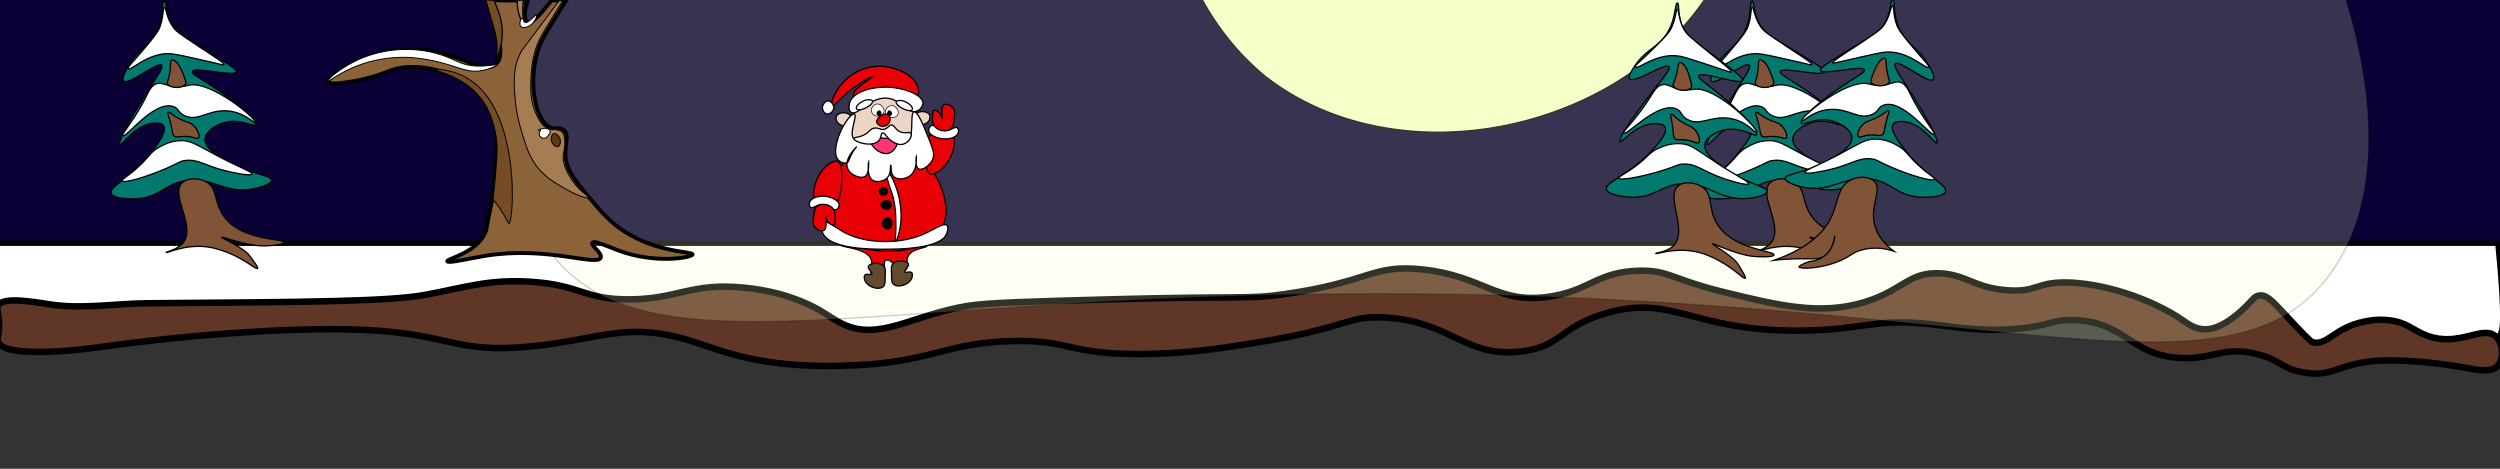 <?xml version="1.0" encoding="utf-8"?>
<!-- Generator: Adobe Illustrator 26.0.3, SVG Export Plug-In . SVG Version: 6.00 Build 0)  -->
<svg version="1.1" id="Ebene_1" xmlns="http://www.w3.org/2000/svg" xmlns:xlink="http://www.w3.org/1999/xlink" x="0px" y="0px"
	 viewBox="0 0 1920 360" style="enable-background:new 0 0 1920 360;" xml:space="preserve">
<rect x="0" y="0" width="1920" height="360" fill="#333333" stroke="none"/>
<style type="text/css">
	.st0{fill:#0A0035;}
	.st1{fill:#FFFFFF;stroke:#000000;stroke-width:4;stroke-miterlimit:10;}
	.st2{fill:#603726;stroke:#000000;stroke-width:5;stroke-miterlimit:10;}
	.st3{fill:#F5FFC9;stroke:#000000;stroke-miterlimit:10;}
	.st4{opacity:0.2;fill:#F5FFC9;stroke:#000000;stroke-miterlimit:10;}
	.st5{fill:#8C6239;stroke:#000000;stroke-width:3;stroke-miterlimit:10;}
	.st6{fill:#A67C52;stroke:#000000;stroke-miterlimit:10;}
	.st7{fill:#A67C52;stroke:#000000;stroke-width:0.75;stroke-miterlimit:10;}
	.st8{fill:#754C24;stroke:#000000;stroke-width:0.75;stroke-miterlimit:10;}
	.st9{fill:#754C24;stroke:#000000;stroke-miterlimit:10;}
	.st10{fill:#603813;stroke:#000000;stroke-width:0.75;stroke-miterlimit:10;}
	.st11{fill:#FFFFFF;stroke:#000000;stroke-width:0.75;stroke-miterlimit:10;}
	.st12{fill:#01796F;stroke:#000000;stroke-miterlimit:10;}
	.st13{fill:#FFFFFF;stroke:#000000;stroke-miterlimit:10;}
	.st14{fill:#815438;stroke:#000000;stroke-miterlimit:10;}
	.st15{fill:#E90006;stroke:#000000;stroke-miterlimit:10;}
	.st16{fill:#EDD4C5;stroke:#000000;stroke-miterlimit:10;}
	.st17{fill:#FF3573;stroke:#000000;stroke-miterlimit:10;}
	.st18{fill:#FFFFFF;stroke:#000000;stroke-width:0.5;stroke-miterlimit:10;}
	.st19{stroke:#000000;stroke-miterlimit:10;}
	.st20{fill:#624A2E;stroke:#000000;stroke-miterlimit:10;}
</style>
<rect y="-0.2" class="st0" width="1922" height="233.4"/>
<path class="st1" d="M-1.7,186.9c321,0,642,0,963,0c414.8,0,957,0,957,0s0,0,0,0.1c6,62,3.6,67.6,1,70.9c-7.5,9.7-22.8,9.3-37,9
	c-29.6-0.7-34.5-17.8-57-14c-25.1,4.2-32.5,20.9-49,17c-20.1-4.8-21.1-32.7-38-34c-14.7-1.1-17.2,19.9-37,24
	c-15.9,3.3-21.7-8.7-64-25c-17.3-6.7-25.9-10-36-11c-27-2.7-34.4,8.8-60,6c-21.3-2.3-22.3-10.9-41-13c-24.2-2.7-32,10.7-61,20
	c-56.6,18.2-116.2-4.2-129-9c-19.6-7.4-20.6-11.2-34-13c-33.6-4.5-48.8,16.8-82,21c-30,3.8-37.4-10.9-75-19
	c-44.4-9.5-54.5,6.7-133,16c-14.5,1.7-58.3,2.5-146,4c-79.2,1.4-84.4,0.4-103,5c-36.4,8.9-53.1,21.5-83,16
	c-26.6-4.9-26.3-17.3-55-26c-35.3-10.7-48,4.3-100,5c-46,0.6-46.8-10.9-99-13c-27.6-1.1-28.5,2.1-98,9c-58.3,5.8-95.7,9.6-145,9
	c-31.9-0.4-36.3-2.1-74-2c-39.3,0.2-85,2.3-85,2C-1.7,241.9-1.7,241.9-1.7,186.9z"/>
<path class="st2" d="M-1.7,261.9c3.7,15.3,76,5,76,5c67.4-9.6,141.8-14.9,191-14c82.4,1.4,79.7,19.6,144,13c48.4-5,69.6-17.3,111-7
	c21.8,5.4,35.9,13.8,70,19c8.5,1.3,27.4,3.8,57,3c69.2-1.8,77.6-18.2,132-19c43.4-0.6,40,9.8,94,10c36.4,0.1,65.7-4.5,93-9
	c70.8-11.6,68.3-20.9,98-19c51,3.3,61.1,31.1,104,26c30.8-3.6,28.9-18.4,64-29c52.6-15.9,67,14.3,153,13c46-0.7,54.1-9.5,97-5
	c18.9,2,34.5,5.5,61,4c31.7-1.8,31.4-8.1,51-7c39,2.1,41.9,26.9,80,29c25.7,1.4,33-9.4,59-3c18.3,4.5,18.2,10.8,35,14
	c24.2,4.6,28.2-7.8,61-9c13.8-0.5,37.1,0.8,61,5c12.4,2.2,22.8,4.7,28-1c4.6-5.1,4.5-16.3-1-22c-10.1-10.3-27.8,8.1-53-1
	c-11.2-4-15.5-10.5-30-12c-8.2-0.9-14.6,0.3-18,1c-23.6,4.6-28.6,18.7-40,16c-1.8-0.4-8.6-7.6-22-22c-9.3-10-13.6-14.6-19-14
	c-3.7,0.4-5,3-10,8c-3.5,3.5-17.6,17.5-31,18c-7.9,0.3-13.8-4.1-18-7c-25.4-17.4-62.8-28.8-90-29c-22.9-0.1-22.1,7.8-45,6
	c-25.1-2-31.2-11.9-51-13c-24.3-1.3-28.8,13-58,22c-34.5,10.6-66.8,2.6-110-8c-38.5-9.5-40.6-16.4-63-16c-32.8,0.6-38.5,15.6-70,20
	c-40,5.6-49.9-16-97-21c-38.7-4.1-39.6,9.6-106,19c-29.3,4.1-26.5,1.1-135,4c-61.4,1.7-92.2,2.5-108,5c-42,6.7-67.8,27.4-96,14
	c-10.1-4.8-15.8-11.3-34.5-18.5c-7.8-3-21.7-7.6-41.5-9.5c-40.8-4-50.4,8.8-88,9c-35.1,0.2-36.6-10.9-75.5-13.5
	c-32.2-2.1-50.1,4.2-81,10c-27.3,5.1-89.3,5.6-213.5,6.5c-24.7,0.2-49.6,4.6-74,1c-12.3-1.8-37.5-6.6-41,1c-1.2,2.6,0.9,4.9,1,14
	C-0.6,257-2.2,259.7-1.7,261.9z"/>
<path class="st3" d="M921.2-4.2c12.5,24,29.4,45.3,50.1,62.5c100.5,78.9,270.4,45,340.4-62.5"/>
<path class="st4" d="M408.2-4.2c-21.2,69.6-24.2,140,9.6,191.1c77.9,117.6,278.7,22.8,771.5,41c375.6,13.9,527.9,78.9,599.1-15.9
	c40.3-53.6,37.3-135.5,12.2-215.7"/>
<g id="Baum">
	<path class="st5" d="M455.7,155.5c-13.8-16.3-21.3-25.2-21.5-37.4c-0.2-8,3-14.4-1-18c-2.9-2.6-6.3-0.8-10-2
		c-12.6-4.1-19.6-40.3-7-67c1.8-3.8,6.2-10.9,15-25c1.3-2.1,2.4-3.9,3.4-5.4c-0.4,0-0.8,0-1.2-0.1c-3.2-0.2-6.4-0.3-9.7-0.4
		c-2,2.6-4.2,5.3-6.5,7.9c-4.9,5.7-9.4,10.2-12,9c-1.8-0.8-2.1-4.2-2-7c0.1-3.5,0.6-6.8,1.4-10.1c-4.5,0.1-9,0.4-13.6,0.4
		c-5.4,0.1-10.8-0.3-16.2-0.6c8.8,28,13,43.2,6.2,49.3c-11.1,10.1-32.8-14.2-72-11c-31.5,2.5-58.2,21.4-57,25c0.8,2.6,16.9-0.3,21-1
		c14-2.5,23.4-6.7,27-8c22.9-8.5,63,3.5,77,28c6.5,11.3,5,28.2,2,62c-0.6,7-1.5,12.3-2.5,16.5c-2.2,9.8-2.6,14.8-3.5,17.3
		c-6.5,16.5-30.1,20.7-29.5,22.8c0.5,1.8,17.2-2.3,28.4-4.1c48-8.1,87,8.5,89.5,1.2c1.2-3.6-7.9-9.2-6.5-11.3
		c1.4-2.2,12.4,3.1,20.1,5.9c28.5,10.6,56.6,5.4,56.9,3c0.3-2.6-32.4-0.8-59.9-23.1C465,166.5,459.9,160.4,455.7,155.5z"/>
	<path class="st6" d="M425.4,101.6c-2.2-0.3-3.8,1.8-4,2c-1.5,2-1.5,5,0,7c1.6,2.2,5.1,3.4,7,2c2.1-1.6,1.2-5.3,1-6
		C429.3,106,428.3,102,425.4,101.6z"/>
	<path class="st7" d="M438.8,137.6c-2.9-4.6-7.5-12.1-6-20c0.4-1.9,1.3-4.8,1-9c-0.2-2.8-0.4-5.2-2-7c-2.7-3-6.5-1.2-11-3
		c-4.6-1.9-6.7-6.2-9-11c-4.7-9.8-4.4-19.1-4-28c0.2-4.6,0.6-11.5,3-20c2.5-8.6,5.6-13.7,17-32c1.6-2.6,3.1-4.9,4.4-7
		c-1-0.1-1.9-0.1-2.8-0.1c-2.2,2.9-4.7,6.3-7.6,10.2c-9,12.1-12,16-12,16c-8.9,11.9-8.9,11.8-9,12c-7.4,12.5-6.2,26.5-5,39
		c1,10.6,3.3,18.3,5,24c3.5,11.6,6,19.8,13,28c5.7,6.7,11.7,10.3,18,14c9.2,5.5,19.2,9.3,20,8C452.5,150.4,444.8,147.2,438.8,137.6z
		"/>
	<path class="st6" d="M402,0c-1.5,0-3.1,0.1-4.6,0.2c-0.2,1.7-0.2,3.5,0.1,5.3c0.6,5.8,3,11.2,4,11C402.6,16.3,400.6,9.4,402,0z"/>
	<path class="st8" d="M378.6,153.3c0.6-5,1.3-12,2.1-20.6c0.8-11.1,1.3-16.6,1-21.8c-0.1-1-1.1-17.5-9.3-30.9
		c-13.1-21.5-38.4-25.2-38.1-26.3c0.3-0.9,15.4-0.7,28.8,9.2c37.1,27.4,31.3,108.1,27.8,108.8c-0.7,0.1-1.3-3.1-6.2-10.3
		C382.6,157.9,380.3,155.1,378.6,153.3z"/>
	<path class="st9" d="M379.4,0.2c-2.1-0.1-4.2-0.2-6.4-0.3c2.2,7.5,4.3,15.1,6.5,22.6c0.3,1.1,1.6,5.4,2,11c0.3,3.5,0.1,5.9,0,7
		c-0.4,3.9-1.2,5.9-1,6c0.3,0.1,4.1-7.3,5-17c0.2-1.6,0.4-4.8,0-9C384.7,13.1,382.5,7.4,379.4,0.2z"/>
	<path class="st10" d="M425.4,102.6c-1.5,0.4-2.3,3-2,5c0.4,2.9,3.2,5.5,5,5c1.4-0.4,2-2.5,2-4C430.4,105.3,427.3,102.1,425.4,102.6
		z"/>
	<path class="st11" d="M251.3,62.7c0.5,0.8,12.2-9.6,32-15.1c11.7-3.3,21.8-3.6,27.3-3.6c8.1,0.1,14.1,1.2,18.7,2
		c21.9,4,28.2,10.7,41.5,8.1c5.6-1.1,10.5-3.4,10.4-4.1c-0.2-0.9-7.9,1.4-17.2,0.6c-10.2-0.9-13.8-4.6-24.3-8.2
		c-13.2-4.5-24.5-4.5-29.6-4.4c-19.1,0.3-33,6.8-37.6,9.1C259.5,53.4,250.8,62,251.3,62.7z"/>
	<path class="st11" d="M412.1,11.4c-0.8-0.6-6.4,7.1-9.1,5.7c-1.4-0.7-1.1-3.3-1.8-3.3c-1,0-3,4.6-1.2,6.5c1.4,1.5,4.4,0.5,5,0.3
		C410.4,18.8,412.8,11.9,412.1,11.4z"/>
	<path class="st11" d="M422.5,100.6c0.3,1-0.4,2-1.1,3c-0.9,1.2-1.8,2.5-3.3,2.6c-1.6,0.2-3.4-1-3.9-2.4c-0.6-2,1.4-4,0.9-4.4
		c-0.5-0.4-2.1,0.8-2.1,0.9c0.1,0.1,3.1-2.3,6.5-1.7C419.8,98.7,422.1,99.1,422.5,100.6z"/>
</g>
<g>
	<path class="st12" d="M1337.6,28.1c-6.2,9.4-13.8,11.2-20.9,25c-1.8,3.2-3.8,7.6-2.4,9.1c3.8,3.8,25.9-15.3,29.1-12.1
		c2.1,2.1-5.6,11.5-17.6,31.5c-12.6,20.6-15.6,28.8-14.4,29.4c1.8,1.2,11.5-15.6,26.5-16.5c1.8,0,5.6-0.3,7.1,2.1
		c2.9,4.4-4.7,14.4-8.5,19.1c-16.5,21.2-33.2,27.3-31.7,32.6c1.5,4.7,15.9,4.4,17.6,4.4c20.3-0.6,22.9-11.5,39.7-14.1
		c21.2-3.2,30.9,12.1,55.3,5.6c1.5-0.3,10.6-2.9,10.6-5.9c0-3.8-15.9-4.1-34.1-14.4c-7.3-4.4-17.6-10.3-17-17.3
		c0.6-6.2,8.8-10.9,15.3-12.6c12.3-3.2,22,3.8,23.5,1.8c1.5-2.4-8.8-11.8-18.8-19.4c-17.9-13.8-30.6-18.8-29.7-21.5
		c1.2-4.1,32.3,4.4,33.8,0.3c0.3-1.2-0.9-2.9-20.6-15c-19.7-12.1-24.1-13.5-28.2-20.3c-5.9-9.4-4.7-19.1-6.5-19.1
		C1342.9,0.8,1346.2,15.2,1337.6,28.1z"/>
	<path class="st13" d="M1318,52.8c-0.9-1.2,3.8-5,15.6-19.4c5.9-7.3,7.9-10,9.1-13.8c2.6-7.6,1.8-13.8,2.9-13.8
		c1.5-0.3,1.5,7.1,6.2,14.1c2.6,4.1,5,5.6,21.8,16.8c12.3,7.9,18.5,12.1,17.9,12.9c-0.3,0.3-1.2,0-1.8,0c-8.2-1.8-30.6-7.3-37.9-8.2
		C1333.8,39.3,1319.4,55.2,1318,52.8z"/>
	<path class="st13" d="M1313.8,104.2c-1.5-1.2,7.6-10,17-28.5c2.9-5.9,4.7-10.3,9.1-11.5c4.7-1.2,7.9,2.6,16.5,2.4
		c4.1,0,6.8-0.9,8.2-1.2c16.8-3.5,52.3,26.2,50.6,28.5c-0.9,1.2-8.2-8.2-22.3-8.8s-21.8,8.5-31.7,3.8c-5.3-2.4-4.4-5.6-8.8-7.1
		C1337.6,76.9,1316.2,106.3,1313.8,104.2z"/>
	<path class="st13" d="M1313.2,138.9c-0.6-1.2,4.4-3.2,12.9-11.2s8.2-10,14.1-13.8c2.1-1.2,9.1-5.9,18.5-5.9
		c7.1,0,11.2,2.9,21.8,8.5c21.8,12.1,32.9,15.3,32.3,17.1c-0.6,2.1-16.2-1.5-17.6-1.8c-18.5-4.1-23.2-10-33.8-8.5
		c-4.4,0.6-3.8,1.5-14.7,6.2C1331.8,136,1314.4,141,1313.2,138.9z"/>
	<path class="st14" d="M1351.5,46c1.2-0.6,2.9,1.2,4.1,2.4c1.2,1.5,2.4,2.9,4.7,8.8c1.5,4.1,2.4,6.2,1.8,7.1
		c-1.8,3.8-11.8,3.8-13.8,0.3c-0.9-1.5,0.6-2.6,1.5-8.2C1350.9,49.9,1350,46.6,1351.5,46z"/>
	<path class="st14" d="M1347.1,193.9c-0.3-0.6,8.5-1.8,13.2-7.6c9.7-12.9-10-36.2-1.2-45.6c4.1-4.4,12.9-4.1,18.5-1.2
		c9.4,5,5.9,16.2,14.1,27c13.8,18.8,46.2,16.5,45.9,19.7c-0.3,1.5-6.2,2.1-10,2.4c-6.2,0.6-10.9,0-12.6-0.3
		c-13.8-2.1-25.3-6.8-25.3-6.2c20.2,13.4,24.5,17.2,24.1,17.9c-0.5,0.9-8.7-3.6-24.7-7.9c-4.9-1.3-7.9-2.3-11.5-2.6
		C1360.6,187.7,1347.3,194.8,1347.1,193.9z"/>
	<path class="st14" d="M1348.5,86.3c-0.9,0.6,0.9,3.2,2.4,10.3c1.2,5.3,0.9,6.8,2.4,7.9c2.1,1.5,3.8,0,9.4,0.3
		c5.9,0.3,7.9,2.4,9.1,1.2c1.5-1.8-0.9-7.6-5-10.6c-1.8-1.2-2.6-1.2-5.6-2.4C1352.9,90.1,1350,85.4,1348.5,86.3z"/>
</g>
<g>
	<path class="st12" d="M1453.4-0.4c-1.8,0-0.6,9.7-6.5,19.1c-4.1,6.8-8.5,8.2-28.2,20.3c-19.7,12.1-20.9,13.8-20.6,15
		c1.5,4.1,32.6-4.4,33.8-0.3c0.9,2.6-11.8,7.6-29.7,21.5c-10,7.6-20.3,17.1-18.8,19.4c1.5,2.1,11.2-5,23.5-1.8
		c6.5,1.8,14.7,6.5,15.3,12.6c0.6,7.1-9.7,12.9-17.1,17.3c-18.2,10.3-34.1,10.6-34.1,14.4c0,2.9,9.1,5.6,10.6,5.9
		c24.4,6.5,34.1-8.8,55.3-5.6c16.8,2.6,19.4,13.5,39.7,14.1c1.8,0,16.2,0.3,17.6-4.4c1.5-5.3-15.3-11.5-31.7-32.6
		c-3.8-4.7-11.5-14.7-8.5-19.1c1.5-2.4,5.3-2.1,7.1-2.1c15,0.9,24.7,17.6,26.5,16.5c1.2-0.6-1.8-8.8-14.4-29.4
		c-12.1-20-19.7-29.4-17.6-31.5c3.2-3.2,25.3,15.9,29.1,12.1c1.5-1.5-0.6-5.9-2.4-9.1c-7.1-13.8-14.7-15.6-20.9-25
		C1452.8,14,1456.1-0.4,1453.4-0.4z"/>
	<path class="st13" d="M1447.3,40.1c-7.3,0.9-29.7,6.5-37.9,8.2c-0.6,0-1.5,0.3-1.8,0c-0.6-0.9,5.6-5,17.9-12.9
		c16.8-11.2,19.1-12.6,21.8-16.8c4.7-7.1,4.7-14.4,6.2-14.1c1.2,0,0.3,6.2,2.9,13.8c1.2,3.8,3.2,6.5,9.1,13.8
		c11.8,14.4,16.5,18.2,15.6,19.4C1479.6,54,1465.2,38.1,1447.3,40.1z"/>
	<path class="st13" d="M1446.7,80.7c-4.4,1.5-3.5,4.7-8.8,7.1c-10,4.7-17.6-4.4-31.7-3.8c-14.1,0.6-21.5,10-22.3,8.8
		c-1.8-2.4,33.8-32,50.6-28.5c1.5,0.3,4.1,1.2,8.2,1.2c8.5,0.3,11.8-3.5,16.5-2.4c4.4,1.2,6.2,5.6,9.1,11.5
		c9.4,18.5,18.5,27.3,17.1,28.5C1482.8,105.1,1461.4,75.7,1446.7,80.7z"/>
	<path class="st13" d="M1452.3,128.3c-10.9-4.7-10.3-5.6-14.7-6.2c-10.6-1.5-15.3,4.4-33.8,8.5c-1.5,0.3-17.1,3.8-17.6,1.8
		c-0.6-1.8,10.6-5,32.3-17.1c10.6-5.6,14.7-8.5,21.8-8.5c9.4,0,16.5,4.7,18.5,5.9c5.9,3.8,5.6,5.9,14.1,13.8s13.5,10,12.9,11.2
		C1484.6,139.8,1467.2,134.8,1452.3,128.3z"/>
	<path class="st14" d="M1449.3,55.1c0.9,5.6,2.4,6.8,1.5,8.2c-2.1,3.5-12.1,3.5-13.8-0.3c-0.6-0.9,0.3-2.9,1.8-7.1
		c2.4-5.9,3.5-7.3,4.7-8.8c1.2-1.2,2.9-2.9,4.1-2.4C1449,45.4,1448.1,48.7,1449.3,55.1z"/>
	<path class="st14" d="M1428.4,192.4c-6.4,2.1-6.9,4.2-14.7,7.6c-15.3,6.8-31.7,6.7-32.1,5c-0.1-0.5,1.2-1.7,8.1-4.2
		c2.1-0.1,6.7-0.7,11.1-4c7.6-5.6,8.3-14.5,8.4-15.9c-1.6,9.8-5.3,14-8.4,15.9c-5.4,3.3-10.8,1.3-27.6,2.2
		c-4.5,0.2-8.2,0.6-10.7,0.9c28.9-10.2,40-23.7,44.6-34.6c4.4-10.3,4.6-22.2,14.1-27c5.7-2.9,14.5-3.2,18.5,1.2
		c6.1,6.7-3.9,18.3,0.1,33.4c2.5,9.6,9.4,16,14.7,20C1448.2,190.9,1438.6,189.1,1428.4,192.4z"/>
	<path class="st14" d="M1437.8,91.9c-2.9,1.2-3.8,1.2-5.6,2.4c-4.1,2.9-6.5,8.8-5,10.6c1.2,1.2,3.2-0.9,9.1-1.2
		c5.6-0.3,7.3,1.2,9.4-0.3c1.5-1.2,1.2-2.6,2.4-7.9c1.5-7.1,3.2-9.7,2.4-10.3C1449,84.2,1446.1,88.9,1437.8,91.9z"/>
</g>
<g>
	<path class="st15" d="M645.7,188.1c0,2.1,20.6,2.1,23.5,11.5c1.5,4.7-2.1,9.1,0.3,11.2c1.8,1.5,6.2,0.6,8.2-1.8
		c2.6-3.2,0.3-7.9,2.6-9.1c1.2-0.6,3.2,0.3,3.5,0.6c3.5,1.8,2.6,6.2,5.6,7.6c1.8,0.9,4.7,0.6,6.2-0.9c2.6-2.4,0-5.9,1.5-9.7
		c2.4-6.8,14.7-7.1,14.7-8.5C711.5,185.4,645.7,185.1,645.7,188.1z"/>
	<path class="st15" d="M722.7,176.3c-14.7,23.5-72.3,22.3-85.8-3.8c-8.8-17.6,3.8-42.9,19.4-55.6c4.4-3.5,15.9-12.9,30.3-10.6
		c9.4,1.5,15.6,7.6,19.7,11.8C719.2,131.3,733.6,158.7,722.7,176.3z"/>
	<path class="st13" d="M711.8,178.7c-18.8,9.4-48.5,9.4-66.1-1.8c-5-2.9-10.9-7.9-13.5-6.2c-1.8,1.2-1.5,5.3-0.6,7.6
		c5.3,15,47,13.2,58.8,12.9c30.6-1.2,35.3-8.8,36.2-10.9c1.2-2.1,2.1-5.9,0.6-7.3C724.7,171,717.7,176,711.8,178.7z"/>
	<path class="st13" d="M679.5,128.4c-0.9,0.3,1.8,8.2,2.9,12.3c1.8,6.2,2.4,6.5,3.2,9.7c2.1,7.6,2.4,14.1,2.4,20.6
		c0.3,9.1-0.9,14.4-0.3,14.4c0.9,0.3,3.2-6.5,4.1-14.1c0,0,1.8-13.8-4.1-28.8c-1.5-4.1-3.2-7.3-4.4-9.1
		C681.8,130.7,680.4,128.4,679.5,128.4z"/>
	<path class="st16" d="M651,104.3c1.5,13.8,15.3,20.3,16.2,20.9c10,4.7,24.4,4.1,33.2-5c10.3-10.6,8.5-27.6-0.6-37.3
		c-0.3-0.3-10-10.3-23.8-8.5C661.2,76.4,649.5,90.2,651,104.3z"/>
	<path class="st16" d="M701.2,94.6c1.8,2.6,10,2.1,12.3-2.1c0.6-1.2,1.2-2.9,0.3-4.4c-1.5-2.4-5.9-3.2-9.1-1.5
		C701.5,88.4,699.8,92.8,701.2,94.6z"/>
	<path class="st16" d="M655.1,95.5c-1.8,2.6-10,2.1-12.3-2.1c-0.6-1.2-1.2-2.9-0.3-4.4c1.5-2.4,5.9-3.2,9.1-1.5
		C654.8,89.3,656.2,93.4,655.1,95.5z"/>
	<path class="st15" d="M713.9,133.1c-1.2-0.6-2.6-2.1-2.6-10.9c0-3.5,0.3-19.7,5.3-20.6c1.8-0.3,2.1,1.2,5.6,2.4
		c5.3,1.8,7.6-0.6,9.4,0.6c4.1,2.9-0.9,22-12.1,27.9C715.9,134.3,714.5,133.7,713.9,133.1z"/>
	<path class="st13" d="M725,100.2c-4.7-0.3-6.8-4.7-9.4-3.8c-1.5,0.3-2.4,2.4-2.4,3.8c0.3,3.5,5.9,5.6,9.1,6.2
		c5,0.9,12.1-0.3,13.5-4.1c0.6-1.2,0.6-3.2-0.6-4.1C733.3,96.6,730,101,725,100.2z"/>
	<path class="st13" d="M695.9,109c-4.4,2.1-8.2-6.5-18.2-7.3c-10.9-1.2-17.3,7.9-21.5,5.3c-5-3.2,2.6-18.2,0-19.4
		c-2.1-1.2-10.6,9.4-13.5,21.8c-2.4,9.4,0.3,12.3,0.9,13.2c1.8,2.1,4.7,3.2,6.8,2.4c1.5-0.6,1.5-2.1,3.2-5.9
		c2.1-4.1,4.4-6.5,4.4-6.5s-9.4,8.8-7.3,15.9c1.5,5.6,9.7,9.1,13.5,7.1c4.1-2.6,2.6-12.6,2.9-12.6s-2.1,11.8,2.9,15.3
		c2.9,2.1,8.8,1.2,11.5-1.8c3.2-3.5,2.1-9.7,2.6-9.7c0.6,0-0.6,6.5,2.6,9.1c2.9,2.6,9.7,1.8,13.2-1.8c5.3-5,3.5-15.3,3.8-15.3
		c0.3,0-1.5,9.1,1.8,10.9c2.6,1.5,8.8-2.4,10.9-7.6c1.2-3.5,0.6-6.5-2.6-14.4c-5-12.6-9.1-22.3-11.8-21.8
		C698.3,86.6,703,106.6,695.9,109z"/>
	<path class="st15" d="M643.9,124.3c1.2,0.6,2.6,2.1,2.6,10.9c0,3.5-0.3,19.7-5.3,20.6c-1.8,0.3-2.1-1.2-5.6-2.4
		c-5.3-1.8-7.6,0.6-9.4-0.6c-4.1-2.9,0.9-22,12.1-27.9C641.8,123.1,643.3,123.7,643.9,124.3z"/>
	<path class="st13" d="M632.7,157.2c4.7,0.3,6.8,4.7,9.4,3.8c1.5-0.3,2.4-2.4,2.4-3.8c-0.3-3.5-5.9-5.6-9.1-6.2
		c-5-0.9-12.1,0.3-13.5,4.1c-0.6,1.2-0.6,3.2,0.6,4.1C624.5,160.7,627.7,156.3,632.7,157.2z"/>
	<path class="st15" d="M641.5,168.7c0,1.5,0,3.2-0.9,3.8c-1.2,0.9-3.2-0.6-4.4-1.8c-1.8-2.1-1.8-4.4-2.1-4.4
		c-0.6,0,1.8,8.5-1.2,10.6c-1.8,1.2-5.6-0.3-7.3-2.6c-1.5-2.4-1.2-5-0.6-9.4c0.6-3.5,0.9-5,2.1-6.2c2.6-2.6,8.8-2.4,12.1,0.9
		C641.5,162.2,641.5,165.4,641.5,168.7z"/>
	<path class="st17" d="M676.2,105.8c-4.7-0.9-7.3-2.6-8.2-1.5c-1.2,1.5,0.3,5.3,2.1,7.6c3.2,4.4,9.7,8.2,14.7,4.7
		c3.5-2.4,5.6-8.2,4.1-10.3C687.4,104,683.9,107.5,676.2,105.8z"/>
	<path class="st13" d="M680.1,99c-3.2,1.5-5-1.2-8.8-0.6c-3.2,0.6-2.9,2.6-7.3,5c-4.4,2.4-7.9,1.8-8.2,2.9c0,1.5,3.8,3.2,6.8,3.8
		c1.5,0.3,8.2,1.8,12.1-1.8c2.4-2.4,1.5-5.9,3.2-6.2c1.8-0.3,2.6,3.5,7.3,6.5c1.5,0.9,5,3.2,8.5,2.1c4.4-1.2,7.1-6.5,5.9-8.2
		c-1.2-1.8-4.7,0.6-8.8-1.5c-3.5-1.8-3.8-5-6.2-5C682.7,96.1,682.4,97.8,680.1,99z"/>
	<path class="st18" d="M680.1,85.2c-0.3,2.4,1.5,4.4,3.5,5c2.4,0.6,5-0.3,5.9-2.1c1.5-2.6-1.5-7.1-4.7-7.1
		C682.7,81.4,680.4,82.8,680.1,85.2z"/>
	<path class="st18" d="M669.2,84c-0.3,2.4,1.5,4.4,3.5,5c2.4,0.6,5-0.3,5.9-2.1c1.5-2.6-1.5-7.1-4.7-7.1
		C671.8,79.9,669.8,81.6,669.2,84z"/>
	<path class="st15" d="M657.7,65.8c6.8-4.7,11.8-7.1,12.1-6.8c0.3,0.6-15.9,10-14.4,14.1c1.2,2.6,8.2,0,25.9,0.9
		c13.2,0.6,21.5,2.4,23.8-1.5c0.9-1.8,0.3-3.5,0-5c-2.4-9.1-14.4-14.7-23.8-16.2c-12.9-2.1-22.9,3.5-24.7,4.7
		c-15,8.5-19.7,25.6-18.2,26.5C639.5,83.4,644.5,75.2,657.7,65.8z"/>
	<path class="st15" d="M673.3,93.7c0.3,1.8,3.2,3.8,5.9,3.2c2.9-0.6,4.7-3.2,4.4-5.9c0-1.2-0.6-2.6-2.1-3.2
		C678.3,86.6,673,90.8,673.3,93.7z"/>
	<path class="st13" d="M708.9,79c-0.6-6.5-15.3-11.8-27.6-12.1c-10.6-0.3-26.2,3.2-28.8,12.1c-0.6,2.1-0.9,5.9,1.2,7.3
		c5,3.2,14.4-12.1,27.6-10.9c10.9,0.9,15.9,12.6,22.6,10C706.5,84.6,708.9,81.6,708.9,79z"/>
	<path class="st13" d="M631.6,82.5c0,2.1,1.2,4.4,3.2,5c2.6,0.6,5.3-2.1,5.6-4.7c0-2.4-2.1-5.3-4.4-5.3
		C633.6,77.5,631.8,80.5,631.6,82.5z"/>
	<path class="st19" d="M675.4,147.8c0.6,1.8,2.6,2.6,4.4,1.8c1.5-0.6,2.1-2.4,1.5-3.8c-0.6-1.2-1.8-2.1-3.2-1.8
		C676.2,144.3,674.8,146.3,675.4,147.8z"/>
	<path class="st19" d="M676.5,157.2c0,2.4,3.5,4.1,5.9,3.2c1.2-0.3,2.1-1.8,2.1-2.9c0-1.8-1.8-3.5-3.8-3.5
		C678.6,154,676.8,155.7,676.5,157.2z"/>
	<path class="st19" d="M677.7,171.6c0,2.4,2.6,4.7,4.7,4.1c1.8-0.3,2.6-2.6,2.6-4.4c0-1.5-0.9-3.2-2.4-3.8
		C680.6,166.9,677.7,169,677.7,171.6z"/>
	<path class="st19" d="M682.1,88.4c0.6,0.6,1.8,0.3,2.4-0.6c0.6-1.2-0.9-2.6-1.5-2.6C682.1,85.2,681.2,87.8,682.1,88.4z"/>
	<path class="st19" d="M676.2,88.4c-0.6,0.6-1.8,0.3-2.4-0.6c-0.6-1.2,0.9-2.6,1.5-2.6C676.2,85.2,677.1,87.8,676.2,88.4z"/>
	<path class="st13" d="M688.3,79c0.6,2.4,7.6,6.5,10.9,5.9c0.9,0,1.8-0.6,1.5-1.8c-0.3-1.8-3.8-4.7-7.1-5.6
		C690.3,76.6,687.7,77.5,688.3,79z"/>
	<path class="st13" d="M670.1,78.4c-0.6,2.4-7.6,6.5-10.9,5.9c-0.9,0-1.8-0.6-1.5-1.8c0.3-1.8,3.8-4.7,7.1-5.6
		C668,76.1,670.9,76.9,670.1,78.4z"/>
	<path class="st15" d="M716.2,88.7c0-1.5,0-3.2,0.9-3.8c1.2-0.9,3.2,0.6,4.4,1.8c1.8,2.1,1.8,4.4,2.1,4.4c0.6,0-1.8-8.5,1.2-10.6
		c1.8-1.2,5.6,0.3,7.3,2.6c1.5,2.4,1.2,5,0.6,9.4c-0.6,3.5-0.9,5-2.1,6.2c-2.6,2.6-8.8,2.4-12.1-0.9
		C715.9,95.2,715.9,91.9,716.2,88.7z"/>
	<path class="st20" d="M669.5,210.7c-0.6,0.9-3.8-0.9-5.3,0.6c-0.9,1.2-0.3,3.5,0.3,4.7c2.4,4.7,10.6,7.1,13.8,4.1
		c1.5-1.2,1.5-3.5,1.5-7.9c0.3-4.4,0.3-6.5-1.2-7.9c-2.9-3.5-10.9-2.1-11.8,0.3C666.2,206.6,670.4,209.2,669.5,210.7z"/>
	<path class="st20" d="M695,208.9c0.6,0.9,3.8-0.9,5.3,0.6c0.9,1.2,0.3,3.5-0.3,4.7c-2.4,4.7-10.6,7.1-13.8,4.1
		c-1.5-1.2-1.5-3.5-1.5-7.9c-0.3-4.4-0.3-6.5,1.2-7.9c2.9-3.5,10.9-2.1,11.8,0.3C698.3,204.8,694.2,207.5,695,208.9z"/>
</g>
<g>
	<path class="st12" d="M118.2,28.1c-6.2,9.4-13.8,11.2-20.9,25c-1.8,3.2-3.8,7.6-2.4,9.1c3.8,3.8,25.9-15.3,29.1-12.1
		c2.1,2.1-5.6,11.5-17.6,31.5C93.8,102.2,90.8,110.4,92,111c1.8,1.2,11.5-15.6,26.5-16.5c1.8,0,5.6-0.3,7.1,2.1
		c2.9,4.4-4.7,14.4-8.5,19.1c-16.5,21.2-33.2,27.3-31.7,32.6c1.5,4.7,15.9,4.4,17.6,4.4c20.3-0.6,22.9-11.5,39.7-14.1
		c21.2-3.2,30.9,12.1,55.3,5.6c1.5-0.3,10.6-2.9,10.6-5.9c0-3.8-15.9-4.1-34.1-14.4c-7.3-4.4-17.6-10.3-17.1-17.3
		c0.6-6.2,8.8-10.9,15.3-12.6c12.3-3.2,22,3.8,23.5,1.8c1.5-2.4-8.8-11.8-18.8-19.4c-17.9-13.8-30.6-18.8-29.7-21.5
		c1.2-4.1,32.3,4.4,33.8,0.3c0.3-1.2-0.9-2.9-20.6-15s-24.1-13.5-28.2-20.3c-5.9-9.4-4.7-19.1-6.5-19.1
		C123.5,0.8,126.7,15.2,118.2,28.1z"/>
	<path class="st13" d="M98.5,52.8c-0.9-1.2,3.8-5,15.6-19.4c5.9-7.3,7.9-10,9.1-13.8c2.6-7.6,1.8-13.8,2.9-13.8
		c1.5-0.3,1.5,7.1,6.2,14.1c2.6,4.1,5,5.6,21.8,16.8c12.3,7.9,18.5,12.1,17.9,12.9c-0.3,0.3-1.2,0-1.8,0c-8.2-1.8-30.6-7.3-37.9-8.2
		C114.4,39.3,100,55.2,98.5,52.8z"/>
	<path class="st13" d="M94.4,104.2c-1.5-1.2,7.6-10,17.1-28.5c2.9-5.9,4.7-10.3,9.1-11.5c4.7-1.2,7.9,2.6,16.5,2.4
		c4.1,0,6.8-0.9,8.2-1.2c16.8-3.5,52.3,26.2,50.6,28.5c-0.9,1.2-8.2-8.2-22.3-8.8s-21.8,8.5-31.7,3.8c-5.3-2.4-4.4-5.6-8.8-7.1
		C118.2,76.9,96.7,106.3,94.4,104.2z"/>
	<path class="st13" d="M93.8,138.9c-0.6-1.2,4.4-3.2,12.9-11.2s8.2-10,14.1-13.8c2.1-1.2,9.1-5.9,18.5-5.9c7.1,0,11.2,2.9,21.8,8.5
		c21.8,12.1,32.9,15.3,32.3,17.1c-0.6,2.1-16.2-1.5-17.6-1.8c-18.5-4.1-23.2-10-33.8-8.5c-4.4,0.6-3.8,1.5-14.7,6.2
		C112.3,136,95,141,93.8,138.9z"/>
	<path class="st14" d="M132,46c1.2-0.6,2.9,1.2,4.1,2.4c1.2,1.5,2.4,2.9,4.7,8.8c1.5,4.1,2.4,6.2,1.8,7.1
		c-1.8,3.8-11.8,3.8-13.8,0.3c-0.9-1.5,0.6-2.6,1.5-8.2C131.4,49.9,130.5,46.6,132,46z"/>
	<path class="st14" d="M127.6,193.9c-0.3-0.6,8.5-1.8,13.2-7.6c9.7-12.9-10-36.2-1.2-45.6c4.1-4.4,12.9-4.1,18.5-1.2
		c9.4,5,5.9,16.2,14.1,27c13.8,18.8,46.2,16.5,45.9,19.7c-0.3,1.5-6.2,2.1-10,2.4c-6.2,0.6-10.9,0-12.6-0.3
		c-13.8-2.1-25.3-6.8-25.3-6.2c-0.3,0.6,14.7,7.1,20.6,13.2c1.8,2.1,3.5,4.7,3.5,4.7c2.6,3.5,4.1,5.6,3.5,6.2
		c-1.2,1.2-11.2-8.8-28.2-14.1c-2.9-0.9-6.5-2.1-11.5-2.6C141.1,187.7,127.9,194.8,127.6,193.9z"/>
	<path class="st14" d="M129.1,86.3c-0.9,0.6,0.9,3.2,2.4,10.3c1.2,5.3,0.9,6.8,2.4,7.9c2.1,1.5,3.8,0,9.4,0.3
		c5.9,0.3,7.9,2.4,9.1,1.2c1.5-1.8-0.9-7.6-5-10.6c-1.8-1.2-2.6-1.2-5.6-2.4C133.5,90.1,130.5,85.4,129.1,86.3z"/>
</g>
<g>
	<path class="st12" d="M1278,28.8c-7,8.8-14.8,9.8-23.2,22.9c-2.1,3.1-4.5,7.2-3.2,8.8c3.4,4.2,27.2-12.7,30.1-9.2
		c1.9,2.2-6.7,10.9-20.6,29.6c-14.5,19.3-18.3,27.2-17.1,27.9c1.6,1.3,12.9-14.4,27.9-13.9c1.8,0.2,5.6,0.2,6.8,2.7
		c2.5,4.7-6.1,13.9-10.3,18.2c-18.4,19.5-35.7,24-34.7,29.5c1,4.8,15.4,5.9,17.1,6.1c20.2,1.3,23.9-9.2,40.9-10.3
		c21.4-1.2,29.6,14.9,54.5,10.8c1.5-0.2,10.8-1.9,11.1-4.8c0.4-3.8-15.4-5.6-32.6-17.6c-6.9-5.1-16.6-11.9-15.3-18.9
		c1.2-6.1,9.8-10,16.4-11.1c12.6-2,21.6,5.9,23.2,4c1.7-2.2-7.7-12.5-16.9-21.1c-16.5-15.5-28.6-21.6-27.5-24.2
		c1.6-4,31.8,7.5,33.6,3.5c0.4-1.1-0.6-3-19.1-16.9c-18.5-13.9-22.7-15.8-26.2-22.9c-5-9.9-2.9-19.5-4.6-19.6
		C1285.9,2.1,1287.7,16.7,1278,28.8z"/>
	<path class="st13" d="M1256.1,51.5c-0.8-1.3,4.3-4.6,17.4-17.8c6.6-6.8,8.9-9.2,10.4-12.9c3.4-7.4,3.1-13.6,4.2-13.5
		c1.5-0.2,0.8,7.2,4.8,14.6c2.2,4.3,4.4,6,20.1,18.8c11.5,9.1,17.3,13.8,16.6,14.6c-0.3,0.3-1.2-0.1-1.8-0.2
		c-8-2.5-29.7-10.2-37-11.8C1273.2,39.6,1257.3,54,1256.1,51.5z"/>
	<path class="st13" d="M1247.1,102.3c-1.4-1.3,8.6-9.2,19.7-26.8c3.5-5.6,5.7-9.8,10.2-10.5c4.8-0.7,7.6,3.4,16.2,3.9
		c4.1,0.4,6.8-0.2,8.3-0.4c17-1.9,49.6,31,47.6,33.2c-1,1.1-7.4-9-21.4-10.9c-14-1.9-22.5,6.4-32,0.8c-5-2.8-3.9-6-8.1-7.9
		C1273.4,77.4,1249.2,104.6,1247.1,102.3z"/>
	<path class="st13" d="M1243.2,136.8c-0.5-1.2,4.7-2.8,13.9-9.9c9.2-7.1,9.1-9.2,15.4-12.4c2.2-1,9.6-5,19-4.1
		c7,0.7,10.8,4,20.8,10.6c20.5,14.1,31.3,18.4,30.6,20.1c-0.8,2-16-3-17.4-3.4c-18-5.9-22.2-12.2-32.8-11.7
		c-4.4,0.2-3.9,1.1-15.2,4.7C1261.9,135.6,1244.1,139,1243.2,136.8z"/>
	<path class="st14" d="M1290.1,48c1.2-0.5,2.8,1.5,3.9,2.7c1,1.6,2.1,3.2,3.8,9.2c1.1,4.2,1.8,6.4,1.1,7.2c-2.1,3.6-12.1,2.7-13.8-1
		c-0.7-1.5,0.8-2.6,2.2-8.1C1289.1,51.7,1288.5,48.4,1290.1,48z"/>
	<path class="st14" d="M1271.6,194.7c-0.2-0.6,8.7-0.9,13.9-6.3c10.9-12-6.5-36.9,3.2-45.5c4.5-4,13.3-2.9,18.5,0.6
		c8.9,5.9,4.3,16.7,11.5,28.3c12,20,44.4,20.8,43.8,24c-0.4,1.4-6.3,1.5-10.2,1.4c-6.2,0-10.8-1-12.6-1.5
		c-13.6-3.4-24.5-9.1-24.6-8.6c-0.3,0.6,14,8.4,19.2,15.1c1.6,2.2,3.1,5,3.1,5c2.3,3.8,3.6,6,2.9,6.5c-1.3,1.1-10.3-9.8-26.7-16.7
		c-2.8-1.2-6.2-2.7-11.2-3.7C1285.6,189.9,1271.8,195.6,1271.6,194.7z"/>
	<path class="st14" d="M1283.3,87.8c-0.9,0.5,0.6,3.3,1.4,10.5c0.7,5.4,0.2,6.8,1.6,8.1c1.9,1.7,3.8,0.4,9.3,1.2
		c5.8,0.9,7.7,3.1,9,2c1.6-1.6-0.1-7.7-4-11c-1.6-1.3-2.5-1.4-5.3-2.9C1287.3,92,1284.8,87,1283.3,87.8z"/>
</g>
</svg>
